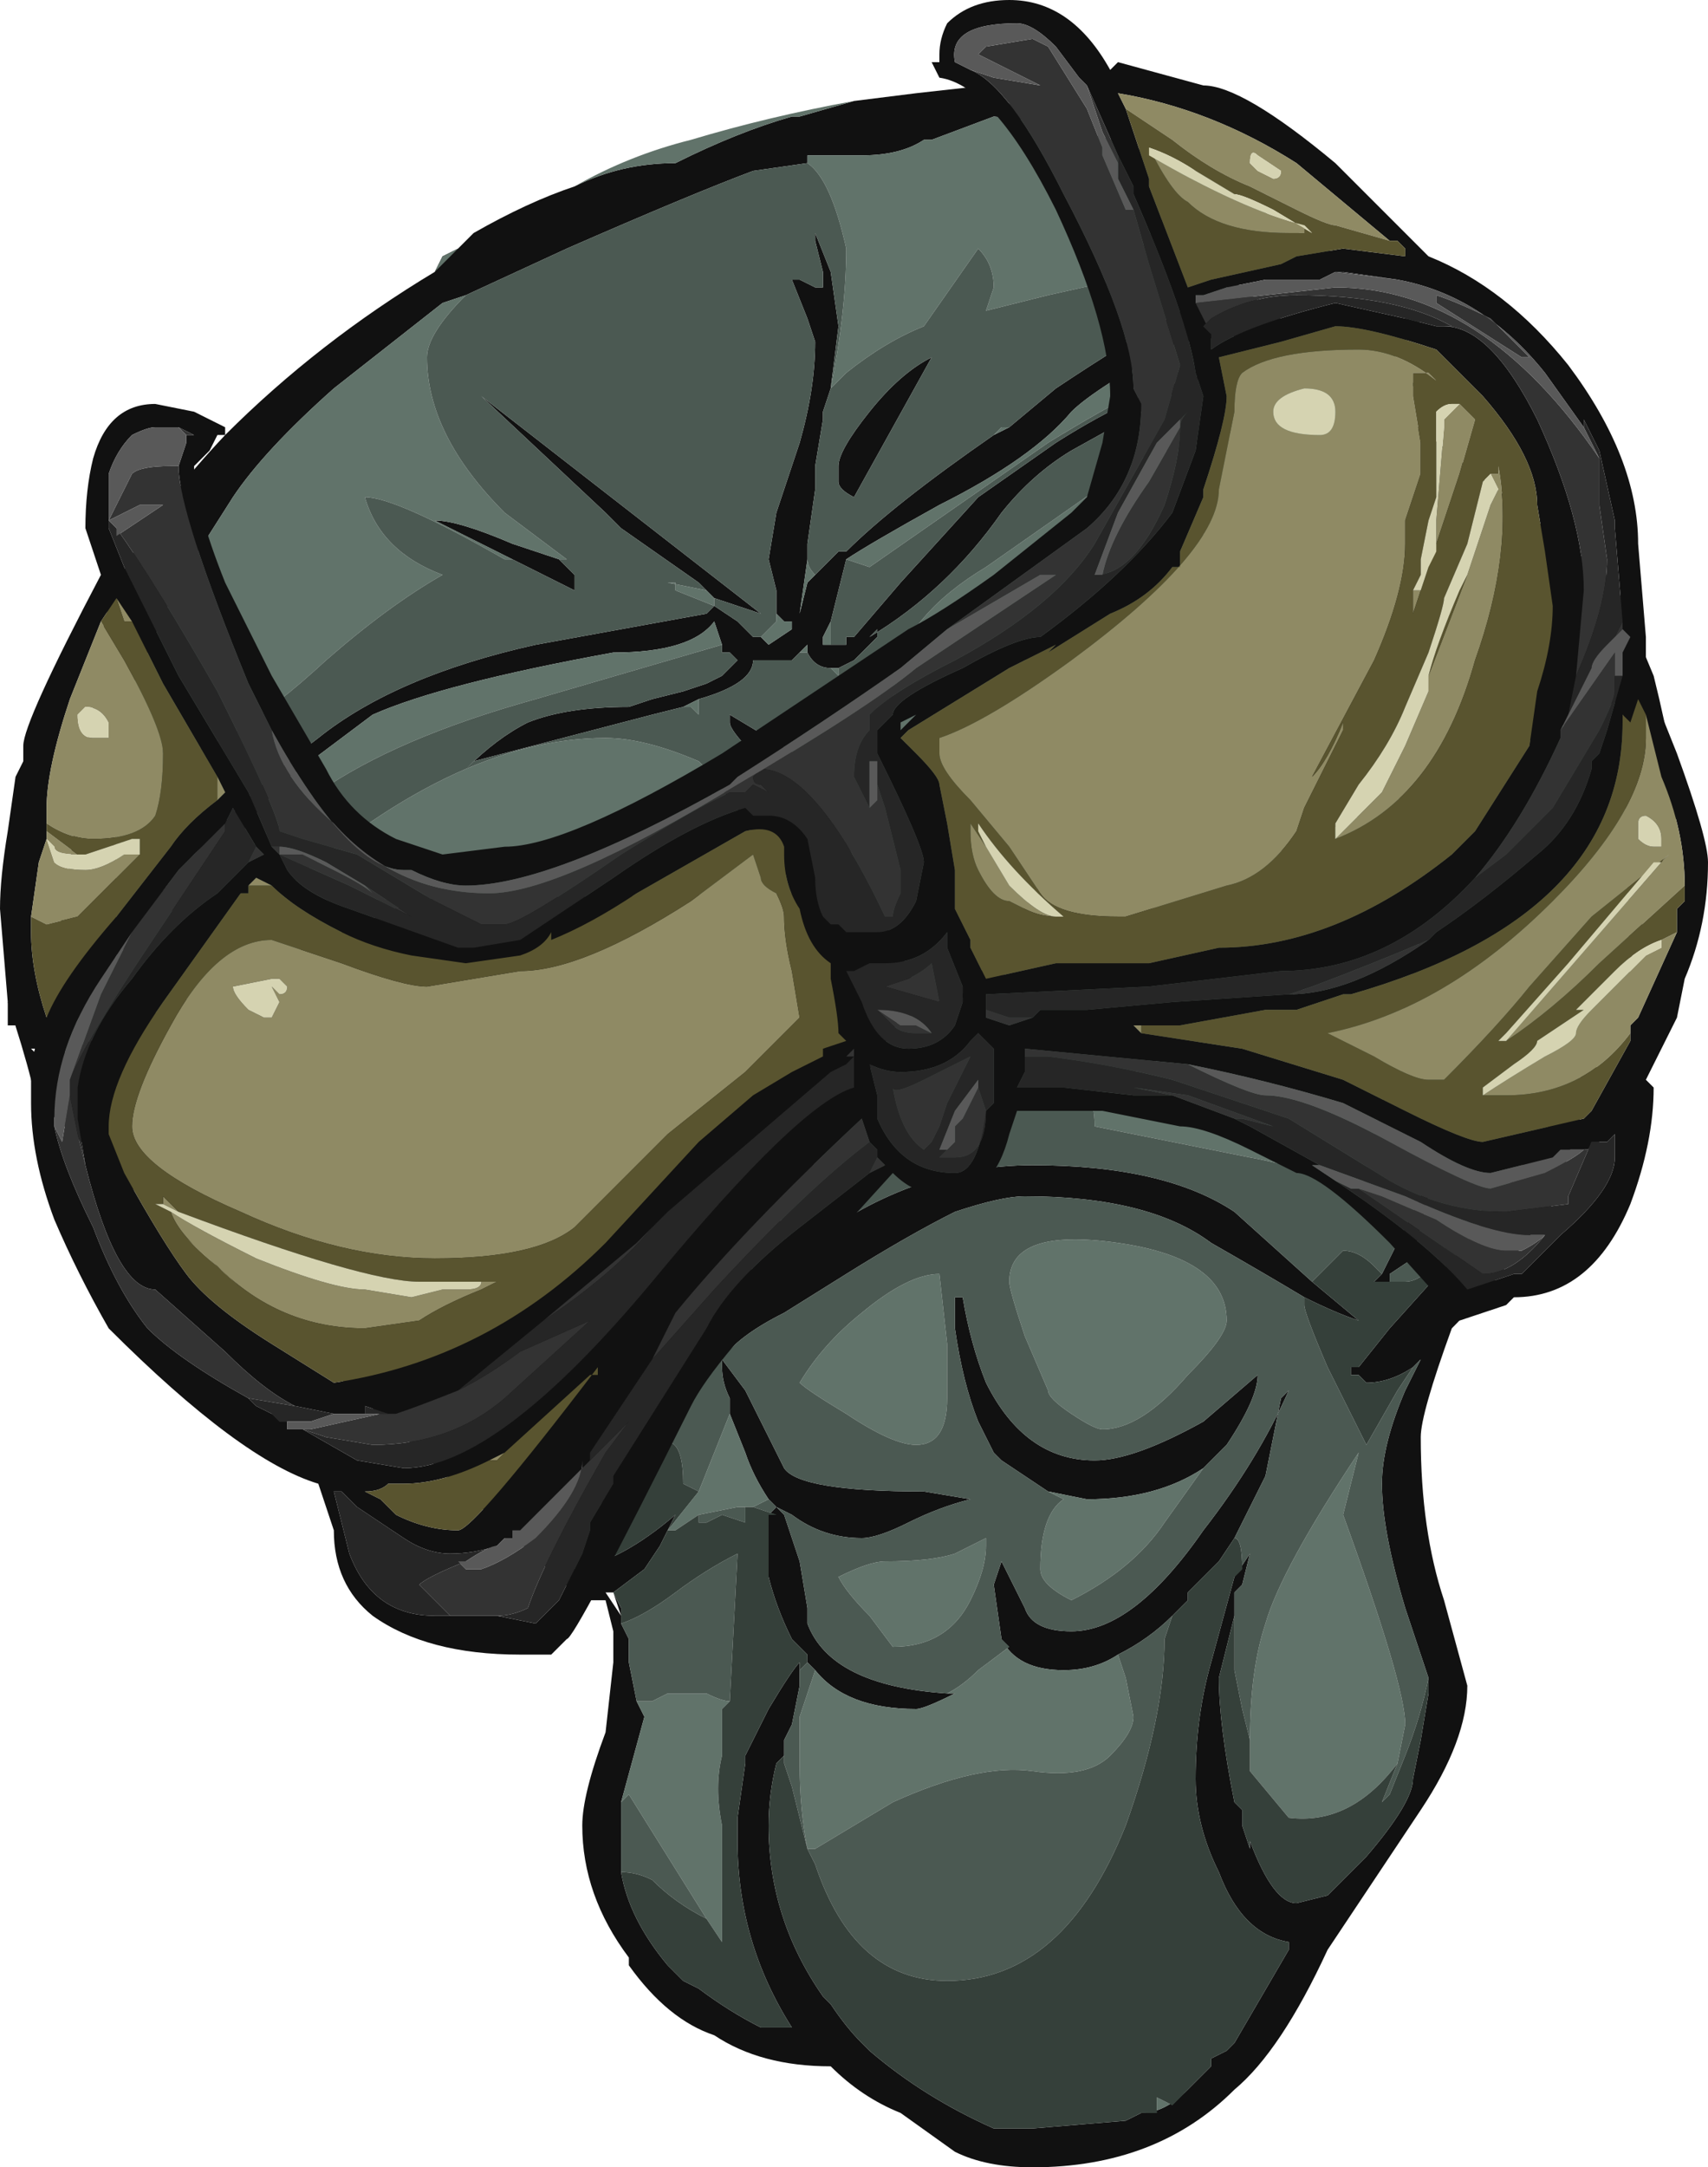 <?xml version="1.0" encoding="UTF-8" standalone="no"?>
<svg xmlns:ffdec="https://www.free-decompiler.com/flash" xmlns:xlink="http://www.w3.org/1999/xlink" ffdec:objectType="shape" height="13.95px" width="11.0px" xmlns="http://www.w3.org/2000/svg">
  <g transform="matrix(1.0, 0.0, 0.0, 1.0, 3.2, 14.05)">
    <path d="M2.3 -13.4 L2.7 -13.45 3.15 -13.5 7.2 -10.3 7.45 -9.7 Q7.6 -9.1 7.6 -8.8 L6.8 -6.3 Q6.45 -5.8 6.15 -5.5 5.95 -4.95 5.95 -4.8 5.95 -4.2 6.1 -3.75 L6.25 -3.2 Q6.25 -2.85 5.95 -2.4 L5.35 -1.5 Q5.05 -0.85 4.75 -0.6 4.25 -0.1 3.45 -0.1 3.15 -0.1 2.95 -0.2 L2.6 -0.45 Q2.35 -0.55 2.15 -0.75 1.7 -0.75 1.4 -0.95 1.1 -1.05 0.85 -1.4 L0.85 -1.45 Q0.55 -1.85 0.55 -2.3 0.55 -2.5 0.7 -2.9 L0.75 -3.35 0.75 -3.55 0.7 -3.75 0.55 -3.75 -2.95 -6.95 -3.0 -7.1 Q-3.0 -7.3 -2.9 -7.5 L-2.55 -9.85 Q-2.55 -10.4 -1.75 -11.25 -1.15 -11.85 -0.4 -12.3 L-0.35 -12.4 -0.25 -12.45 -0.15 -12.55 Q0.2 -12.75 0.5 -12.85 0.8 -13.0 1.15 -13.0 1.55 -13.2 1.9 -13.3 L1.95 -13.3 2.3 -13.4 M5.95 -12.0 L4.4 -11.85 Q3.85 -11.55 3.7 -11.4 3.45 -11.1 2.85 -10.8 2.4 -10.55 2.25 -10.45 L2.15 -10.05 2.1 -9.95 2.1 -9.9 2.25 -9.9 2.25 -9.95 2.3 -9.95 2.6 -10.3 3.1 -10.85 3.6 -11.2 Q4.15 -11.55 4.6 -11.65 L3.7 -11.15 Q3.45 -11.0 3.25 -10.75 2.9 -10.25 2.4 -9.95 L2.45 -10.0 2.45 -9.95 2.3 -9.8 2.2 -9.75 2.15 -9.75 Q2.05 -9.75 2.0 -9.85 L2.0 -9.9 1.95 -9.85 1.9 -9.8 1.65 -9.8 Q1.65 -9.65 1.3 -9.55 L1.2 -9.5 1.0 -9.45 -0.15 -9.15 -0.2 -9.1 Q0.0 -9.3 0.2 -9.4 0.45 -9.5 0.85 -9.5 L1.0 -9.55 1.2 -9.6 1.35 -9.65 1.45 -9.7 1.55 -9.8 1.5 -9.85 1.45 -9.85 1.45 -9.9 1.4 -10.05 Q1.25 -9.85 0.75 -9.85 -0.35 -9.65 -0.8 -9.45 L-1.4 -9.0 -1.95 -8.3 -2.45 -7.9 -2.5 -7.8 -2.85 -7.25 1.65 -9.2 Q1.5 -9.35 1.5 -9.4 L1.5 -9.45 2.0 -9.15 2.7 -7.7 2.95 -7.55 5.95 -12.0 M7.25 -9.55 L2.65 -7.5 2.6 -7.5 0.5 -3.95 Q0.8 -4.0 1.15 -4.3 L1.05 -4.1 0.95 -3.95 0.75 -3.8 0.8 -3.7 0.8 -3.6 0.85 -3.5 0.85 -3.35 0.9 -3.1 0.95 -3.0 0.8 -2.45 0.8 -2.0 Q0.85 -1.7 1.1 -1.4 L1.2 -1.3 1.3 -1.25 Q1.5 -1.1 1.7 -1.0 L1.9 -1.0 Q1.55 -1.55 1.55 -2.2 L1.55 -2.35 1.6 -2.7 1.6 -2.75 1.75 -3.05 Q1.9 -3.3 1.95 -3.35 L1.95 -3.3 1.95 -3.2 1.9 -2.95 1.85 -2.85 1.85 -2.75 1.8 -2.7 Q1.75 -2.5 1.75 -2.3 1.75 -1.7 2.1 -1.2 L2.15 -1.15 Q2.25 -1.0 2.35 -0.9 L2.4 -0.85 Q2.75 -0.55 3.2 -0.35 L3.45 -0.35 4.05 -0.4 4.15 -0.45 Q4.3 -0.45 4.45 -0.6 L4.6 -0.75 4.6 -0.8 4.7 -0.85 4.75 -0.9 5.1 -1.5 5.1 -1.55 Q4.8 -1.6 4.65 -2.0 4.5 -2.3 4.5 -2.6 4.5 -3.0 4.6 -3.35 L4.75 -3.9 4.85 -4.05 4.8 -3.85 4.75 -3.8 4.75 -3.65 4.65 -3.25 Q4.65 -2.95 4.75 -2.45 L4.8 -2.4 4.8 -2.3 4.85 -2.15 4.85 -2.2 Q5.0 -1.8 5.15 -1.8 L5.35 -1.85 5.6 -2.1 Q5.9 -2.45 5.9 -2.6 L5.95 -2.85 6.0 -3.15 6.0 -3.25 5.85 -3.7 Q5.7 -4.2 5.7 -4.5 5.7 -4.75 5.85 -5.1 L5.95 -5.3 5.9 -5.25 Q5.75 -5.15 5.6 -5.15 L5.55 -5.2 5.5 -5.2 5.5 -5.25 5.55 -5.25 5.75 -5.5 6.2 -6.0 6.5 -6.4 7.3 -7.6 7.25 -9.55 M1.5 -4.95 L1.5 -5.05 Q1.45 -5.15 1.45 -5.25 L1.45 -5.3 1.95 -6.0 Q2.65 -6.55 3.45 -6.55 4.3 -6.55 4.75 -6.25 L5.25 -5.8 5.55 -5.55 Q5.4 -5.6 5.2 -5.7 4.95 -5.85 4.6 -6.05 4.2 -6.35 3.4 -6.35 3.25 -6.35 2.95 -6.25 2.65 -6.1 2.25 -5.85 L1.85 -5.6 Q1.55 -5.45 1.45 -5.3 L1.6 -5.1 1.85 -4.6 Q1.95 -4.45 2.75 -4.45 L3.05 -4.4 Q2.85 -4.35 2.65 -4.25 2.45 -4.15 2.35 -4.15 2.1 -4.15 1.9 -4.3 L1.8 -4.35 1.75 -4.4 Q1.65 -4.55 1.6 -4.7 L1.5 -4.95 M5.7 -5.85 L6.05 -6.55 5.9 -5.95 5.75 -5.85 5.75 -5.8 5.65 -5.8 5.7 -5.85 M5.5 -12.35 L4.5 -12.95 Q3.8 -13.25 3.2 -13.3 L2.8 -13.15 2.75 -13.15 Q2.6 -13.05 2.35 -13.05 L2.0 -13.05 2.0 -13.0 1.65 -12.95 Q1.25 -12.8 0.45 -12.45 L-0.2 -12.15 -0.35 -12.1 -1.05 -11.55 Q-1.5 -11.15 -1.7 -10.85 L-2.05 -10.3 -2.45 -9.4 -2.45 -7.95 Q-1.75 -8.85 -1.15 -9.3 -0.65 -9.7 0.25 -9.9 L1.35 -10.1 1.4 -10.15 1.55 -10.05 Q1.6 -10.0 1.65 -9.95 L1.7 -9.95 1.75 -9.9 1.9 -10.0 1.9 -10.05 1.85 -10.05 1.8 -10.1 1.8 -10.25 1.75 -10.45 1.8 -10.75 1.95 -11.2 Q2.05 -11.55 2.05 -11.85 L2.0 -12.0 1.9 -12.25 1.95 -12.25 2.05 -12.2 2.1 -12.2 2.1 -12.3 2.05 -12.5 2.05 -12.55 2.15 -12.3 2.2 -11.95 2.15 -11.55 2.1 -11.4 2.1 -11.35 2.05 -11.05 2.05 -10.9 2.0 -10.55 2.0 -10.45 1.95 -10.1 2.0 -10.3 2.05 -10.35 2.2 -10.5 2.25 -10.5 Q2.55 -10.8 3.2 -11.25 L3.3 -11.3 3.6 -11.55 Q4.5 -12.15 4.95 -12.3 L5.45 -12.3 5.5 -12.35 M0.4 -10.45 L0.5 -10.35 0.5 -10.25 0.1 -10.45 -0.4 -10.7 Q-0.25 -10.7 0.1 -10.55 L0.4 -10.45 M1.3 -10.3 L0.8 -10.65 0.7 -10.75 -0.1 -11.5 1.7 -10.1 Q1.55 -10.15 1.4 -10.2 L1.3 -10.3 M2.2 -10.95 L2.2 -11.05 Q2.2 -11.15 2.4 -11.4 2.6 -11.65 2.8 -11.75 L2.3 -10.85 Q2.2 -10.9 2.2 -10.95 M1.75 -4.3 L1.8 -4.35 1.85 -4.3 1.9 -4.15 1.95 -4.0 2.0 -3.7 2.0 -3.6 Q2.15 -3.2 2.9 -3.15 L2.95 -3.15 Q2.75 -3.05 2.7 -3.05 2.25 -3.05 2.05 -3.3 L2.0 -3.35 2.0 -3.4 1.9 -3.5 Q1.8 -3.7 1.75 -3.9 1.75 -4.05 1.75 -4.2 L1.75 -4.3 M3.25 -3.5 L3.2 -3.85 3.25 -4.0 3.4 -3.7 Q3.45 -3.55 3.7 -3.55 4.1 -3.55 4.55 -4.2 4.9 -4.65 5.1 -5.1 L5.05 -5.05 4.95 -4.55 4.8 -4.25 4.75 -4.15 4.65 -4.0 4.45 -3.8 4.45 -3.75 4.35 -3.65 Q4.2 -3.5 4.0 -3.4 3.85 -3.3 3.65 -3.3 3.35 -3.3 3.25 -3.5 M3.55 -4.45 L3.25 -4.65 3.2 -4.7 3.1 -4.9 Q3.0 -5.15 2.95 -5.5 L2.95 -5.7 3.0 -5.7 Q3.05 -5.4 3.15 -5.15 3.4 -4.65 3.85 -4.65 4.1 -4.65 4.55 -4.9 L4.9 -5.2 Q4.9 -5.05 4.7 -4.75 L4.55 -4.6 Q4.25 -4.4 3.8 -4.4 L3.55 -4.45 M0.75 -3.8 L0.7 -3.8 0.8 -3.65 0.75 -3.8 M1.95 -0.9 L1.95 -0.9 M-3.05 -7.65 L-3.1 -7.45 -3.15 -7.45 -3.15 -7.6 -3.05 -7.65" fill="#111111" fill-rule="evenodd" stroke="none"/>
    <path d="M-0.4 -12.3 L-0.25 -12.45 -0.35 -12.4 -0.4 -12.3 M0.5 -12.85 Q0.85 -13.05 1.25 -13.15 1.75 -13.3 2.3 -13.4 L1.95 -13.3 1.9 -13.3 Q1.55 -13.2 1.15 -13.0 0.8 -13.0 0.5 -12.85 M2.25 -10.45 Q2.4 -10.55 2.85 -10.8 3.45 -11.1 3.7 -11.4 3.85 -11.55 4.4 -11.85 L5.95 -12.0 5.6 -12.0 Q4.85 -12.0 3.55 -11.2 L2.4 -10.4 2.25 -10.45 M2.95 -7.55 L2.7 -7.7 2.95 -7.55 M-2.5 -7.8 L-2.45 -7.9 -2.5 -7.8 M-1.95 -8.3 L-1.4 -9.0 -0.8 -9.45 Q-0.35 -9.65 0.75 -9.85 1.25 -9.85 1.4 -10.05 L1.45 -9.9 0.25 -9.55 Q-0.65 -9.3 -1.15 -8.95 L-1.95 -8.3 M1.2 -9.5 L1.3 -9.55 1.3 -9.45 1.25 -9.5 1.2 -9.5 M1.95 -9.85 L2.0 -9.9 2.0 -9.85 1.95 -9.85 M2.15 -9.75 L2.2 -9.75 2.2 -9.7 2.15 -9.75 M2.25 -9.9 L2.1 -9.9 2.1 -9.95 2.15 -10.05 2.15 -9.9 2.25 -9.9 M5.95 -11.6 L2.55 -9.2 2.55 -9.7 Q2.65 -10.1 3.15 -10.4 L4.15 -11.1 5.95 -11.6 M2.65 -7.5 L2.6 -7.5 2.65 -7.5 M0.6 -4.3 L0.85 -4.55 0.6 -4.3 M1.3 -4.45 L1.5 -4.95 1.6 -4.7 Q1.65 -4.55 1.75 -4.4 L1.65 -4.35 1.6 -4.35 1.55 -4.35 1.3 -4.3 1.15 -4.2 1.1 -4.2 1.3 -4.45 M7.3 -7.6 L7.25 -9.55 7.3 -7.6 M5.95 -8.05 L5.55 -6.3 Q5.4 -6.5 4.85 -6.6 L3.85 -6.8 Q3.85 -6.95 3.8 -7.0 L5.95 -8.05 M4.5 -12.95 L4.0 -12.25 3.55 -12.15 3.15 -12.05 3.2 -12.2 Q3.2 -12.35 3.1 -12.45 L2.75 -11.95 Q2.5 -11.85 2.25 -11.65 L2.15 -11.55 Q2.25 -12.05 2.25 -12.45 2.15 -12.9 2.0 -13.0 L2.0 -13.05 2.35 -13.05 Q2.6 -13.05 2.75 -13.15 L2.8 -13.15 3.2 -13.3 Q3.8 -13.25 4.5 -12.95 M-0.2 -12.15 Q-0.45 -11.9 -0.45 -11.75 -0.45 -11.25 0.05 -10.75 L0.45 -10.45 0.4 -10.45 0.1 -10.55 Q-0.25 -10.7 -0.4 -10.7 L0.1 -10.45 0.05 -10.45 Q-0.65 -10.85 -0.85 -10.85 -0.75 -10.5 -0.35 -10.35 -0.7 -10.15 -1.1 -9.8 -1.75 -9.2 -2.1 -9.2 L-2.45 -9.4 -2.05 -10.3 -1.7 -10.85 Q-1.5 -11.15 -1.05 -11.55 L-0.35 -12.1 -0.2 -12.15 M1.7 -9.95 L1.8 -10.05 1.8 -10.1 1.85 -10.05 1.9 -10.05 1.9 -10.0 1.75 -9.9 1.7 -9.95 M2.05 -11.05 L2.05 -10.9 2.05 -11.05 M2.0 -10.45 Q2.0 -10.4 2.05 -10.35 L2.0 -10.3 1.95 -10.1 2.0 -10.45 M3.2 -11.25 L3.25 -11.3 3.3 -11.3 3.2 -11.25 M5.45 -12.3 L5.5 -12.35 5.45 -12.3 M1.4 -10.2 L1.4 -10.15 1.15 -10.25 1.15 -10.3 1.1 -10.3 1.35 -10.25 1.3 -10.3 1.4 -10.2 M1.3 -9.15 L1.35 -9.1 1.95 -8.3 -1.45 -8.25 Q-0.3 -9.3 0.7 -9.3 0.95 -9.3 1.3 -9.15 M2.9 -3.15 Q3.0 -3.2 3.1 -3.3 L3.3 -3.45 3.25 -3.5 Q3.35 -3.3 3.65 -3.3 3.85 -3.3 4.0 -3.4 L4.05 -3.25 4.1 -3.0 Q4.1 -2.9 3.95 -2.75 3.8 -2.6 3.45 -2.65 3.1 -2.7 2.55 -2.45 L2.05 -2.15 2.0 -2.15 Q1.95 -2.4 1.95 -2.7 L1.95 -3.0 2.05 -3.3 Q2.25 -3.05 2.7 -3.05 2.75 -3.05 2.95 -3.15 L2.9 -3.15 M4.8 -4.25 L4.75 -4.15 4.8 -4.25 M4.85 -2.85 Q4.85 -3.3 4.95 -3.6 5.05 -3.95 5.55 -4.7 L5.45 -4.3 Q5.85 -3.2 5.85 -2.95 L5.8 -2.7 Q5.5 -2.3 5.1 -2.35 L4.85 -2.65 4.85 -2.85 M4.55 -4.6 L4.3 -4.25 Q4.1 -3.95 3.7 -3.75 3.5 -3.85 3.5 -3.95 3.5 -4.3 3.65 -4.4 L3.55 -4.45 3.8 -4.4 Q4.25 -4.4 4.55 -4.6 M3.15 -4.1 Q3.15 -3.95 3.05 -3.75 2.9 -3.45 2.55 -3.45 L2.4 -3.65 Q2.25 -3.8 2.2 -3.9 2.4 -4.0 2.5 -4.0 2.8 -4.0 2.95 -4.05 L3.15 -4.15 3.15 -4.1 M3.4 -5.45 Q3.3 -5.75 3.3 -5.8 3.3 -6.15 4.0 -6.05 4.7 -5.95 4.7 -5.55 4.7 -5.45 4.45 -5.2 4.15 -4.85 3.9 -4.85 3.85 -4.85 3.7 -4.95 3.55 -5.05 3.55 -5.1 L3.4 -5.45 M2.35 -5.6 Q2.65 -5.85 2.85 -5.85 L2.9 -5.4 2.9 -5.05 Q2.9 -4.75 2.7 -4.75 2.55 -4.75 2.25 -4.95 2.0 -5.1 1.95 -5.15 2.1 -5.4 2.35 -5.6 M1.5 -3.1 L1.45 -3.05 Q1.45 -2.9 1.45 -2.75 1.4 -2.55 1.45 -2.3 L1.45 -1.55 1.35 -1.7 0.85 -2.5 0.8 -2.45 0.95 -3.0 0.9 -3.1 1.0 -3.1 1.1 -3.15 1.35 -3.15 Q1.45 -3.1 1.5 -3.1 M4.45 -0.6 Q4.3 -0.45 4.15 -0.45 L4.25 -0.45 4.25 -0.55 4.35 -0.5 4.45 -0.6" fill="#61736a" fill-rule="evenodd" stroke="none"/>
    <path d="M2.25 -10.45 L2.4 -10.4 3.55 -11.2 Q4.85 -12.0 5.6 -12.0 L5.95 -12.0 2.95 -7.55 2.7 -7.7 2.0 -9.15 1.5 -9.45 1.5 -9.4 Q1.5 -9.35 1.65 -9.2 L-2.85 -7.25 -2.5 -7.8 -2.45 -7.9 -1.95 -8.3 -1.15 -8.95 Q-0.65 -9.3 0.25 -9.55 L1.45 -9.9 1.45 -9.85 1.5 -9.85 1.55 -9.8 1.45 -9.7 1.35 -9.65 1.2 -9.6 1.0 -9.55 0.85 -9.5 Q0.45 -9.5 0.2 -9.4 0.0 -9.3 -0.2 -9.1 L-0.15 -9.15 1.0 -9.45 1.2 -9.5 1.25 -9.5 1.3 -9.45 1.3 -9.55 Q1.65 -9.65 1.65 -9.8 L1.9 -9.8 1.95 -9.85 2.0 -9.85 Q2.05 -9.75 2.15 -9.75 L2.2 -9.7 2.2 -9.75 2.3 -9.8 2.45 -9.95 2.45 -10.0 2.4 -9.95 Q2.9 -10.25 3.25 -10.75 3.45 -11.0 3.7 -11.15 L4.6 -11.65 Q4.15 -11.55 3.6 -11.2 L3.1 -10.85 2.6 -10.3 2.3 -9.95 2.25 -9.95 2.25 -9.9 2.15 -9.9 2.15 -10.05 2.25 -10.45 M5.95 -11.6 L4.15 -11.1 3.15 -10.4 Q2.65 -10.1 2.55 -9.7 L2.55 -9.2 5.95 -11.6 M2.65 -7.5 L7.25 -9.55 7.3 -7.6 6.5 -6.4 6.15 -6.1 Q6.0 -5.8 5.85 -5.8 L5.75 -5.8 5.75 -5.85 5.9 -5.95 6.05 -6.55 5.7 -5.85 5.65 -5.9 Q5.55 -6.0 5.45 -6.0 L5.25 -5.8 4.75 -6.25 Q4.3 -6.55 3.45 -6.55 2.65 -6.55 1.95 -6.0 L1.45 -5.3 1.45 -5.25 Q1.45 -5.15 1.5 -5.05 L1.5 -4.95 1.3 -4.45 1.2 -4.5 Q1.2 -4.95 0.9 -4.65 L0.85 -4.55 0.6 -4.3 0.5 -3.95 2.6 -7.5 2.65 -7.5 M5.95 -8.05 L3.8 -7.0 Q3.85 -6.95 3.85 -6.8 L4.85 -6.6 Q5.4 -6.5 5.55 -6.3 L5.95 -8.05 M4.5 -12.95 L5.5 -12.35 5.45 -12.3 4.95 -12.3 Q4.5 -12.15 3.6 -11.55 L3.3 -11.3 3.25 -11.3 3.2 -11.25 Q2.55 -10.8 2.25 -10.5 L2.2 -10.5 2.05 -10.35 Q2.0 -10.4 2.0 -10.45 L2.0 -10.55 2.05 -10.9 2.05 -11.05 2.1 -11.35 2.1 -11.4 2.15 -11.55 2.2 -11.95 2.15 -12.3 2.05 -12.55 2.05 -12.5 2.1 -12.3 2.1 -12.2 2.05 -12.2 1.95 -12.25 1.9 -12.25 2.0 -12.0 2.05 -11.85 Q2.05 -11.55 1.95 -11.2 L1.8 -10.75 1.75 -10.45 1.8 -10.25 1.8 -10.1 1.8 -10.05 1.7 -9.95 1.65 -9.95 Q1.6 -10.0 1.55 -10.05 L1.4 -10.15 1.35 -10.1 0.25 -9.9 Q-0.65 -9.7 -1.15 -9.3 -1.75 -8.85 -2.45 -7.95 L-2.45 -9.4 -2.1 -9.2 Q-1.75 -9.2 -1.1 -9.8 -0.7 -10.15 -0.35 -10.35 -0.75 -10.5 -0.85 -10.85 -0.65 -10.85 0.05 -10.45 L0.1 -10.45 0.5 -10.25 0.5 -10.35 0.4 -10.45 0.45 -10.45 0.05 -10.75 Q-0.45 -11.25 -0.45 -11.75 -0.45 -11.9 -0.2 -12.15 L0.45 -12.45 Q1.25 -12.8 1.65 -12.95 L2.0 -13.0 Q2.15 -12.9 2.25 -12.45 2.25 -12.05 2.15 -11.55 L2.25 -11.65 Q2.5 -11.85 2.75 -11.95 L3.1 -12.45 Q3.2 -12.35 3.2 -12.2 L3.15 -12.05 3.55 -12.15 4.0 -12.25 4.5 -12.95 M1.4 -10.2 Q1.55 -10.15 1.7 -10.1 L-0.1 -11.5 0.7 -10.75 0.8 -10.65 1.3 -10.3 1.35 -10.25 1.1 -10.3 1.15 -10.3 1.15 -10.25 1.4 -10.15 1.4 -10.2 M2.2 -10.95 Q2.2 -10.9 2.3 -10.85 L2.8 -11.75 Q2.6 -11.65 2.4 -11.4 2.2 -11.15 2.2 -11.05 L2.2 -10.95 M1.3 -9.15 Q0.95 -9.3 0.7 -9.3 -0.3 -9.3 -1.45 -8.25 L1.95 -8.3 1.35 -9.1 1.3 -9.15 M5.2 -5.7 L5.2 -5.65 Q5.2 -5.6 5.35 -5.25 5.55 -4.85 5.6 -4.75 L5.8 -5.1 5.9 -5.25 5.95 -5.3 5.85 -5.1 Q5.7 -4.75 5.7 -4.5 5.7 -4.2 5.85 -3.7 L6.0 -3.25 Q5.95 -3.0 5.85 -2.75 L5.75 -2.5 5.7 -2.45 5.8 -2.7 5.85 -2.95 Q5.85 -3.2 5.45 -4.3 L5.55 -4.7 Q5.05 -3.95 4.95 -3.6 4.85 -3.3 4.85 -2.85 L4.8 -3.05 4.75 -3.3 Q4.75 -3.6 4.75 -3.8 L4.8 -3.85 4.85 -4.05 4.75 -3.9 4.8 -3.95 Q4.8 -4.15 4.75 -4.15 L4.8 -4.25 4.95 -4.55 5.05 -5.05 5.1 -5.1 Q4.9 -4.65 4.55 -4.2 4.1 -3.55 3.7 -3.55 3.45 -3.55 3.4 -3.7 L3.25 -4.0 3.2 -3.85 3.25 -3.5 3.3 -3.45 3.1 -3.3 Q3.0 -3.2 2.9 -3.15 2.15 -3.2 2.0 -3.6 L2.0 -3.7 1.95 -4.0 1.9 -4.15 1.85 -4.3 1.8 -4.35 1.75 -4.3 1.8 -4.3 1.65 -4.35 1.75 -4.4 1.8 -4.35 1.9 -4.3 Q2.1 -4.15 2.35 -4.15 2.45 -4.15 2.65 -4.25 2.85 -4.35 3.05 -4.4 L2.75 -4.45 Q1.95 -4.45 1.85 -4.6 L1.6 -5.1 1.45 -5.3 Q1.55 -5.45 1.85 -5.6 L2.25 -5.85 Q2.65 -6.1 2.95 -6.25 3.25 -6.35 3.4 -6.35 4.2 -6.35 4.6 -6.05 4.95 -5.85 5.2 -5.7 M4.55 -4.6 L4.7 -4.75 Q4.9 -5.05 4.9 -5.2 L4.55 -4.9 Q4.1 -4.65 3.85 -4.65 3.4 -4.65 3.15 -5.15 3.05 -5.4 3.0 -5.7 L2.95 -5.7 2.95 -5.5 Q3.0 -5.15 3.1 -4.9 L3.2 -4.7 3.25 -4.65 3.55 -4.45 3.65 -4.4 Q3.5 -4.3 3.5 -3.95 3.5 -3.85 3.7 -3.75 4.1 -3.95 4.3 -4.25 L4.55 -4.6 M3.4 -5.45 L3.55 -5.1 Q3.55 -5.05 3.7 -4.95 3.85 -4.85 3.9 -4.85 4.15 -4.85 4.45 -5.2 4.7 -5.45 4.7 -5.55 4.7 -5.95 4.0 -6.05 3.3 -6.15 3.3 -5.8 3.3 -5.75 3.4 -5.45 M3.15 -4.1 L3.15 -4.15 2.95 -4.05 Q2.8 -4.0 2.5 -4.0 2.4 -4.0 2.2 -3.9 2.25 -3.8 2.4 -3.65 L2.55 -3.45 Q2.9 -3.45 3.05 -3.75 3.15 -3.95 3.15 -4.1 M2.35 -5.6 Q2.1 -5.4 1.95 -5.15 2.0 -5.1 2.25 -4.95 2.55 -4.75 2.7 -4.75 2.9 -4.75 2.9 -5.05 L2.9 -5.4 2.85 -5.85 Q2.65 -5.85 2.35 -5.6 M0.8 -3.6 Q0.95 -3.65 1.15 -3.8 1.35 -3.95 1.55 -4.05 L1.5 -3.1 Q1.45 -3.1 1.35 -3.15 L1.1 -3.15 1.0 -3.1 0.9 -3.1 0.85 -3.35 0.85 -3.5 0.8 -3.6 M1.35 -1.7 Q1.15 -1.8 1.0 -1.95 0.9 -2.0 0.8 -2.0 L0.8 -2.45 0.85 -2.5 1.35 -1.7 M1.95 -3.3 L2.0 -3.35 2.05 -3.3 1.95 -3.0 1.95 -2.7 Q1.95 -2.4 2.0 -2.15 L2.05 -2.15 2.55 -2.45 Q3.1 -2.7 3.45 -2.65 3.8 -2.6 3.95 -2.75 4.1 -2.9 4.1 -3.0 L4.05 -3.25 4.0 -3.4 Q4.2 -3.5 4.35 -3.65 L4.3 -3.5 Q4.3 -3.0 4.05 -2.3 3.65 -1.3 2.9 -1.3 2.3 -1.3 2.05 -2.05 L2.0 -2.15 1.9 -2.55 1.85 -2.7 1.85 -2.75 1.85 -2.85 1.9 -2.95 1.95 -3.2 1.95 -3.3 M1.6 -4.35 L1.6 -4.25 1.45 -4.3 1.35 -4.25 1.3 -4.25 1.3 -4.3 1.55 -4.35 1.6 -4.35 M5.1 -1.55 L5.1 -1.5 5.1 -1.55" fill="#4b5952" fill-rule="evenodd" stroke="none"/>
    <path d="M0.5 -3.95 L0.6 -4.3 0.85 -4.55 0.9 -4.65 Q1.2 -4.95 1.2 -4.5 L1.3 -4.45 1.1 -4.2 1.15 -4.2 1.3 -4.3 1.3 -4.25 1.35 -4.25 1.45 -4.3 1.6 -4.25 1.6 -4.35 1.65 -4.35 1.8 -4.3 1.75 -4.3 1.75 -4.2 Q1.75 -4.05 1.75 -3.9 1.8 -3.7 1.9 -3.5 L2.0 -3.4 2.0 -3.35 1.95 -3.3 1.95 -3.35 Q1.9 -3.3 1.75 -3.05 L1.6 -2.75 1.6 -2.7 1.55 -2.35 1.55 -2.2 Q1.55 -1.55 1.9 -1.0 L1.7 -1.0 Q1.5 -1.1 1.3 -1.25 L1.2 -1.3 1.1 -1.4 Q0.85 -1.7 0.8 -2.0 0.9 -2.0 1.0 -1.95 1.15 -1.8 1.35 -1.7 L1.45 -1.55 1.45 -2.3 Q1.4 -2.55 1.45 -2.75 1.45 -2.9 1.45 -3.05 L1.5 -3.1 1.55 -4.05 Q1.35 -3.95 1.15 -3.8 0.95 -3.65 0.8 -3.6 L0.8 -3.7 0.75 -3.8 0.95 -3.95 1.05 -4.1 1.15 -4.3 Q0.8 -4.0 0.5 -3.95 M5.25 -5.8 L5.45 -6.0 Q5.55 -6.0 5.65 -5.9 L5.7 -5.85 5.65 -5.8 5.75 -5.8 5.85 -5.8 Q6.0 -5.8 6.15 -6.1 L6.5 -6.4 6.2 -6.0 5.75 -5.5 5.55 -5.25 5.5 -5.25 5.5 -5.2 5.55 -5.2 5.6 -5.15 Q5.75 -5.15 5.9 -5.25 L5.8 -5.1 5.6 -4.75 Q5.55 -4.85 5.35 -5.25 5.2 -5.6 5.2 -5.65 L5.2 -5.7 Q5.4 -5.6 5.55 -5.55 L5.25 -5.8 M1.9 -4.15 L1.95 -4.0 2.0 -3.7 1.95 -4.0 1.9 -4.15 M4.75 -4.15 Q4.8 -4.15 4.8 -3.95 L4.75 -3.9 4.6 -3.35 Q4.5 -3.0 4.5 -2.6 4.5 -2.3 4.65 -2.0 4.8 -1.6 5.1 -1.55 L5.1 -1.5 4.75 -0.9 4.7 -0.85 4.6 -0.8 4.6 -0.75 4.45 -0.6 4.35 -0.5 4.25 -0.55 4.25 -0.45 4.15 -0.45 4.05 -0.4 3.45 -0.35 3.2 -0.35 Q2.75 -0.55 2.4 -0.85 L2.35 -0.9 Q2.25 -1.0 2.15 -1.15 L2.1 -1.2 Q1.75 -1.7 1.75 -2.3 1.75 -2.5 1.8 -2.7 L1.85 -2.75 1.85 -2.7 1.9 -2.55 2.0 -2.15 2.05 -2.05 Q2.3 -1.3 2.9 -1.3 3.65 -1.3 4.05 -2.3 4.3 -3.0 4.3 -3.5 L4.35 -3.65 4.45 -3.75 4.45 -3.8 4.65 -4.0 4.75 -4.15 M4.75 -3.8 Q4.75 -3.6 4.75 -3.3 L4.8 -3.05 4.85 -2.85 4.85 -2.65 5.1 -2.35 Q5.5 -2.3 5.8 -2.7 L5.7 -2.45 5.75 -2.5 5.85 -2.75 Q5.95 -3.0 6.0 -3.25 L6.0 -3.15 5.95 -2.85 5.9 -2.6 Q5.9 -2.45 5.6 -2.1 L5.35 -1.85 5.15 -1.8 Q5.0 -1.8 4.85 -2.2 L4.85 -2.15 4.8 -2.3 4.8 -2.4 4.75 -2.45 Q4.65 -2.95 4.65 -3.25 L4.75 -3.65 4.75 -3.8" fill="#35403a" fill-rule="evenodd" stroke="none"/>
    <path d="M4.05 -13.35 L4.2 -12.9 4.2 -12.85 4.45 -12.2 4.6 -12.25 5.05 -12.35 5.15 -12.4 5.45 -12.45 5.85 -12.4 5.85 -12.45 5.8 -12.5 5.75 -12.5 5.15 -13.0 Q4.6 -13.35 4.0 -13.45 L4.05 -13.35 M4.6 -11.9 L4.6 -11.8 Q4.8 -11.95 5.4 -12.1 L5.85 -12.0 6.05 -11.95 6.1 -11.95 Q6.4 -11.95 6.7 -11.35 7.0 -10.7 7.0 -10.25 L6.95 -9.7 6.9 -9.45 6.85 -9.35 6.85 -9.3 Q6.6 -8.75 6.3 -8.4 5.75 -7.8 5.05 -7.8 L4.2 -7.7 3.15 -7.65 3.15 -7.55 3.15 -7.5 3.3 -7.45 3.45 -7.5 3.5 -7.55 3.8 -7.55 4.35 -7.6 5.1 -7.65 Q5.5 -7.65 6.0 -8.0 L6.05 -8.05 Q6.35 -8.25 6.7 -8.55 6.95 -8.75 7.05 -9.1 L7.05 -9.15 7.1 -9.2 7.15 -9.35 7.25 -9.7 7.25 -9.8 7.25 -9.85 7.3 -9.95 7.25 -10.0 7.25 -10.05 7.2 -10.65 7.2 -10.7 7.1 -11.15 7.0 -11.35 7.0 -11.3 6.75 -11.65 Q6.35 -12.15 5.8 -12.25 L5.45 -12.3 5.4 -12.3 5.3 -12.25 4.95 -12.25 4.7 -12.2 4.55 -12.15 4.5 -12.15 4.5 -12.1 4.6 -11.9 M6.3 -8.7 L6.65 -9.25 6.7 -9.6 Q6.8 -9.9 6.8 -10.15 L6.75 -10.5 6.7 -10.8 Q6.7 -11.1 6.35 -11.5 L6.05 -11.8 Q5.6 -11.95 5.4 -11.95 L5.05 -11.85 4.65 -11.75 4.7 -11.5 Q4.7 -11.35 4.55 -10.9 L4.55 -10.85 4.4 -10.5 4.4 -10.4 4.35 -10.4 Q4.2 -10.2 3.95 -10.1 L3.55 -9.85 3.6 -9.9 3.3 -9.75 2.65 -9.35 2.6 -9.3 2.7 -9.2 Q2.85 -9.05 2.85 -9.0 L2.9 -8.75 2.95 -8.45 2.95 -8.2 3.05 -8.0 3.05 -7.95 3.15 -7.75 3.6 -7.85 4.2 -7.85 4.65 -7.95 Q5.4 -7.95 6.15 -8.55 L6.2 -8.6 6.3 -8.7 M6.9 -11.7 Q7.35 -11.1 7.35 -10.55 L7.4 -9.95 7.4 -9.7 7.6 -9.2 Q7.8 -8.65 7.8 -8.5 7.8 -8.1 7.65 -7.75 L7.6 -7.5 7.4 -7.1 7.45 -7.05 Q7.45 -6.7 7.3 -6.3 7.05 -5.7 6.55 -5.7 L6.5 -5.65 6.2 -5.55 5.75 -6.05 Q5.3 -6.5 5.15 -6.5 L4.85 -6.65 Q4.55 -6.8 4.4 -6.8 L3.9 -6.9 3.35 -6.9 3.3 -6.75 Q3.2 -6.35 2.9 -6.35 2.7 -6.35 2.55 -6.5 L2.05 -5.95 Q1.4 -5.3 1.25 -5.0 0.5 -3.5 0.45 -3.5 L0.35 -3.4 0.15 -3.4 Q-0.45 -3.4 -0.8 -3.65 -1.05 -3.85 -1.05 -4.2 L-1.15 -4.5 Q-1.65 -4.65 -2.5 -5.5 -2.7 -5.85 -2.85 -6.2 -3.0 -6.6 -3.0 -6.95 L-3.0 -7.1 Q-3.05 -7.3 -3.15 -7.6 L-3.2 -8.2 Q-3.2 -8.4 -3.15 -8.7 L-3.1 -9.05 -3.05 -9.15 -3.05 -9.25 Q-3.05 -9.4 -2.55 -10.35 L-2.65 -10.65 Q-2.65 -10.9 -2.6 -11.1 -2.5 -11.45 -2.2 -11.45 L-1.95 -11.4 -1.75 -11.3 -1.75 -11.25 -1.8 -11.25 -1.85 -11.15 -1.95 -11.05 Q-1.95 -10.8 -1.75 -10.3 L-1.45 -9.7 -1.1 -9.1 Q-0.95 -8.8 -0.65 -8.65 L-0.35 -8.55 0.05 -8.6 Q0.45 -8.6 1.45 -9.2 L2.65 -10.0 Q2.85 -10.1 3.2 -10.35 L3.7 -10.75 3.8 -10.85 3.9 -11.2 3.95 -11.5 Q3.95 -11.95 3.6 -12.7 3.2 -13.5 2.85 -13.55 L2.8 -13.65 2.85 -13.65 2.85 -13.7 Q2.85 -13.8 2.9 -13.9 3.05 -14.05 3.3 -14.05 3.7 -14.05 3.95 -13.6 L4.0 -13.65 4.55 -13.5 Q4.8 -13.5 5.4 -13.0 L6.0 -12.4 Q6.5 -12.2 6.9 -11.7 M7.4 -9.45 L7.35 -9.55 7.3 -9.4 7.25 -9.45 7.25 -9.4 Q7.25 -8.15 5.5 -7.65 L5.45 -7.65 5.15 -7.55 4.95 -7.55 4.4 -7.45 4.15 -7.45 4.1 -7.45 4.15 -7.4 4.8 -7.3 5.45 -7.1 5.85 -6.9 Q6.25 -6.7 6.35 -6.7 L7.0 -6.85 7.05 -6.9 7.3 -7.35 7.3 -7.45 7.35 -7.5 7.6 -8.05 7.6 -8.2 7.65 -8.25 7.65 -8.35 Q7.65 -8.7 7.5 -9.05 L7.4 -9.45 M3.8 -13.5 L3.75 -13.55 3.6 -13.75 Q3.45 -13.9 3.35 -13.9 2.9 -13.9 2.95 -13.65 L3.05 -13.6 Q3.3 -13.5 3.65 -12.8 4.1 -11.95 4.1 -11.55 L4.15 -11.45 Q4.15 -10.95 3.8 -10.65 L2.9 -10.0 2.6 -9.75 Q2.1 -9.4 1.55 -9.05 L1.5 -9.0 Q0.35 -8.35 -0.2 -8.35 -0.35 -8.35 -0.55 -8.45 L-0.6 -8.45 Q-0.95 -8.45 -1.45 -9.35 L-1.6 -9.65 Q-2.05 -10.75 -2.05 -11.05 L-2.0 -11.2 -2.0 -11.25 -1.95 -11.25 -2.05 -11.3 -2.2 -11.3 Q-2.25 -11.3 -2.35 -11.25 -2.45 -11.15 -2.5 -11.0 L-2.5 -10.7 -2.5 -10.65 -2.4 -10.4 -2.05 -9.7 -1.6 -8.95 -1.45 -8.6 -1.4 -8.55 -1.35 -8.45 Q-1.25 -8.3 -0.95 -8.2 L-0.25 -7.95 -0.15 -7.95 0.15 -8.0 0.75 -8.4 Q1.25 -8.75 1.6 -8.85 L1.65 -8.8 1.75 -8.8 Q1.9 -8.8 2.0 -8.65 L2.05 -8.4 Q2.05 -8.25 2.1 -8.15 L2.15 -8.1 2.2 -8.1 2.25 -8.05 2.45 -8.05 Q2.6 -8.05 2.7 -8.25 L2.75 -8.5 Q2.75 -8.6 2.45 -9.2 L2.45 -9.35 Q2.5 -9.4 2.55 -9.45 2.55 -9.55 3.0 -9.75 3.35 -9.95 3.5 -9.95 4.05 -10.35 4.35 -10.75 L4.5 -11.15 4.55 -11.5 4.5 -11.65 Q4.45 -12.0 4.1 -12.8 L4.1 -12.85 4.0 -13.05 3.8 -13.5 M2.6 -9.35 L2.7 -9.45 2.6 -9.4 2.6 -9.35 M2.1 -7.3 L2.25 -7.35 2.2 -7.4 Q2.2 -7.5 2.15 -7.75 L2.15 -7.85 Q2.0 -7.95 1.95 -8.2 1.85 -8.35 1.85 -8.55 L1.85 -8.6 Q1.8 -8.75 1.6 -8.7 L0.9 -8.3 Q0.6 -8.1 0.35 -8.0 L0.35 -8.05 Q0.3 -7.95 0.15 -7.9 L-0.2 -7.85 -0.55 -7.9 Q-0.8 -7.95 -1.0 -8.05 -1.3 -8.2 -1.45 -8.35 L-1.55 -8.4 -1.6 -8.35 -1.6 -8.3 -1.65 -8.3 -2.15 -7.6 Q-2.5 -7.1 -2.5 -6.8 L-2.5 -6.75 -2.4 -6.5 Q-2.15 -6.05 -2.0 -5.85 -1.85 -5.65 -1.45 -5.4 L-1.05 -5.15 Q-0.05 -5.3 0.7 -6.05 L1.3 -6.7 1.65 -7.0 1.9 -7.15 2.1 -7.25 2.1 -7.3 M2.4 -7.85 L2.3 -7.8 2.25 -7.8 2.35 -7.6 Q2.45 -7.3 2.65 -7.3 2.85 -7.3 2.95 -7.45 L3.0 -7.6 3.0 -7.7 2.9 -7.95 2.9 -8.05 Q2.75 -7.85 2.5 -7.85 L2.4 -7.85 M2.3 -7.25 L2.3 -7.3 2.25 -7.25 2.3 -7.25 2.25 -7.2 2.15 -7.15 1.1 -6.25 1.0 -6.15 0.9 -6.05 0.3 -5.55 -0.25 -5.1 Q-0.5 -5.0 -0.65 -4.95 L-0.7 -4.95 -0.85 -5.0 -0.85 -4.95 -1.05 -4.95 -1.3 -5.0 Q-1.5 -5.1 -1.75 -5.35 L-2.2 -5.75 Q-2.45 -5.75 -2.65 -6.55 L-2.7 -6.85 -2.7 -7.05 Q-2.65 -7.4 -2.35 -7.75 -2.1 -8.1 -1.8 -8.3 L-1.6 -8.5 -1.5 -8.55 -1.55 -8.6 -1.7 -8.85 -1.75 -8.75 -2.05 -8.45 -2.35 -8.05 -2.55 -7.75 Q-2.85 -7.3 -2.85 -6.85 L-2.85 -6.8 Q-2.8 -6.55 -2.6 -6.15 -2.45 -5.75 -2.25 -5.5 -2.05 -5.3 -1.6 -5.05 L-1.55 -5.0 -1.45 -4.95 -1.35 -4.9 -1.35 -4.85 -1.3 -4.85 -1.25 -4.85 -0.9 -4.65 -0.6 -4.6 Q0.0 -4.6 1.0 -5.8 1.95 -6.95 2.3 -7.05 L2.3 -7.25 M3.2 -7.3 L3.1 -7.4 3.05 -7.35 Q2.9 -7.15 2.6 -7.15 2.5 -7.15 2.4 -7.2 L2.45 -7.0 2.45 -6.85 Q2.6 -6.5 2.95 -6.5 3.1 -6.5 3.15 -6.9 L3.2 -6.95 3.2 -7.2 3.2 -7.3 M3.4 -7.25 L3.4 -7.15 3.35 -7.05 3.65 -7.05 4.1 -7.0 4.35 -7.0 4.75 -6.85 4.85 -6.8 5.3 -6.55 5.25 -6.55 5.4 -6.45 Q6.0 -6.05 6.25 -5.75 L6.55 -5.85 6.6 -5.85 6.85 -6.1 Q7.2 -6.4 7.2 -6.6 L7.2 -6.75 7.15 -6.7 7.1 -6.7 Q7.05 -6.65 7.0 -6.65 L6.85 -6.65 6.8 -6.6 6.4 -6.5 Q6.25 -6.5 5.95 -6.7 L5.45 -6.95 Q4.95 -7.1 4.45 -7.2 L3.4 -7.3 3.4 -7.25 M2.4 -6.7 L2.35 -6.85 Q1.6 -6.15 1.15 -5.6 L1.0 -5.3 0.6 -4.7 0.6 -4.65 0.55 -4.6 0.15 -4.2 0.1 -4.2 0.1 -4.15 0.05 -4.15 0.0 -4.1 Q-0.15 -4.05 -0.3 -4.05 -0.45 -4.05 -0.6 -4.15 L-0.9 -4.35 -1.0 -4.45 -1.05 -4.45 -0.95 -4.05 Q-0.8 -3.65 -0.4 -3.65 L-0.3 -3.65 0.0 -3.65 0.25 -3.6 0.4 -3.75 0.55 -4.05 0.6 -4.2 0.6 -4.25 0.75 -4.5 0.75 -4.55 1.35 -5.5 Q1.5 -5.8 1.95 -6.15 L2.4 -6.5 2.5 -6.55 2.45 -6.6 2.45 -6.65 2.4 -6.7 M-0.05 -4.65 Q-0.35 -4.5 -0.6 -4.5 L-0.7 -4.5 Q-0.75 -4.45 -0.85 -4.45 L-0.75 -4.4 -0.65 -4.3 Q-0.45 -4.2 -0.25 -4.2 -0.15 -4.2 0.65 -5.25 L0.65 -5.25 0.65 -5.2 0.6 -5.2 0.05 -4.7 -0.05 -4.65 M7.2 -6.75 L7.2 -6.75 M-2.9 -8.65 L-2.95 -8.5 -3.0 -8.15 -3.0 -8.05 Q-3.0 -7.8 -2.9 -7.5 -2.8 -7.75 -2.45 -8.15 L-2.1 -8.6 Q-2.0 -8.75 -1.8 -8.9 L-1.75 -8.95 -1.8 -9.05 -2.15 -9.65 -2.35 -10.05 -2.45 -10.2 -2.55 -10.05 -2.75 -9.55 Q-2.9 -9.1 -2.9 -8.85 L-2.9 -8.65 M-3.0 -7.3 L-2.95 -7.25 -2.95 -7.3 -3.0 -7.3 M-1.45 -8.4 L-1.45 -8.4" fill="#111111" fill-rule="evenodd" stroke="none"/>
    <path d="M6.65 -11.75 L6.6 -11.75 6.05 -12.1 6.05 -12.15 Q6.2 -12.1 6.4 -12.0 L6.65 -11.75 M6.1 -11.95 L6.15 -11.95 Q5.8 -12.15 5.15 -12.15 4.85 -12.15 4.6 -12.0 L4.55 -11.95 4.6 -11.9 4.5 -12.1 4.5 -12.15 4.5 -12.1 5.4 -12.2 Q6.35 -12.2 7.1 -11.1 L7.1 -10.8 7.15 -10.45 Q7.15 -10.15 6.95 -9.7 L7.0 -10.25 Q7.0 -10.7 6.7 -11.35 6.4 -11.95 6.1 -11.95 M5.4 -12.3 L5.45 -12.3 5.8 -12.25 5.4 -12.3 M7.25 -10.05 L7.25 -10.0 7.2 -9.95 7.25 -10.05 M6.0 -8.0 Q5.5 -7.65 5.1 -7.65 L5.25 -7.7 Q5.65 -7.85 6.0 -8.0 M3.45 -7.5 L3.3 -7.45 3.15 -7.5 3.15 -7.55 3.3 -7.5 3.45 -7.5 M6.3 -8.4 Q6.6 -8.75 6.85 -9.3 L6.85 -9.35 7.2 -9.85 7.2 -9.7 7.2 -9.6 Q7.2 -9.55 7.1 -9.35 L6.8 -8.85 6.5 -8.55 6.3 -8.4 M3.05 -13.6 L3.2 -13.55 3.5 -13.5 3.1 -13.7 3.15 -13.75 3.45 -13.8 3.55 -13.75 3.8 -13.35 3.9 -13.1 3.9 -13.05 4.05 -12.7 4.1 -12.7 4.2 -12.35 4.4 -11.7 4.3 -11.35 3.85 -10.55 Q3.6 -10.15 2.95 -9.8 2.55 -9.6 2.4 -9.45 L2.4 -9.35 Q2.3 -9.25 2.3 -9.05 L2.4 -8.85 2.4 -8.9 2.4 -8.85 2.45 -8.9 2.45 -9.0 2.5 -8.85 2.6 -8.45 2.6 -8.3 Q2.55 -8.2 2.55 -8.15 L2.5 -8.15 Q2.05 -9.1 1.7 -9.1 L1.65 -9.05 Q1.65 -9.0 1.7 -9.0 L1.75 -8.95 1.65 -9.0 1.6 -8.95 1.5 -8.95 1.4 -8.9 Q1.2 -8.8 0.8 -8.55 0.15 -8.1 0.05 -8.1 L-0.1 -8.1 -0.4 -8.25 -0.9 -8.55 -1.25 -8.65 -1.4 -8.7 Q-1.4 -8.8 -1.8 -9.6 -2.2 -10.3 -2.45 -10.65 L-2.45 -10.6 -2.15 -10.8 -2.3 -10.8 -2.5 -10.7 -2.35 -11.0 Q-2.3 -11.05 -2.1 -11.05 L-2.05 -11.05 Q-2.05 -10.75 -1.6 -9.65 L-1.45 -9.35 Q-1.4 -9.05 -1.05 -8.75 -0.65 -8.3 -0.05 -8.3 0.4 -8.3 1.55 -9.0 2.4 -9.5 2.7 -9.75 L3.6 -10.35 3.5 -10.35 2.9 -10.0 3.8 -10.65 Q4.15 -10.95 4.15 -11.45 L4.1 -11.55 Q4.1 -11.95 3.65 -12.8 3.3 -13.5 3.05 -13.6 M4.0 -13.0 L3.9 -13.2 3.8 -13.5 4.0 -13.05 4.0 -13.0 M-1.4 -8.55 L-1.45 -8.6 -1.4 -8.6 -1.4 -8.55 Q-1.3 -8.55 -1.25 -8.55 L-1.05 -8.45 Q-0.85 -8.35 -0.8 -8.3 L-0.85 -8.35 -0.55 -8.15 -0.95 -8.35 -1.4 -8.55 M-2.05 -11.3 L-1.95 -11.25 -2.0 -11.25 -2.05 -11.3 M4.4 -11.35 L4.45 -11.4 Q4.4 -11.35 4.4 -11.3 4.4 -11.1 4.3 -10.8 4.1 -10.35 3.85 -10.35 L3.9 -10.35 Q3.95 -10.6 4.2 -10.95 L4.4 -11.3 4.4 -11.35 M2.4 -9.05 L2.4 -9.15 2.4 -9.05 M2.8 -7.85 L2.85 -7.6 2.5 -7.7 2.65 -7.75 Q2.75 -7.8 2.8 -7.85 M2.8 -7.4 L2.7 -7.4 Q2.6 -7.4 2.55 -7.45 L2.45 -7.55 2.6 -7.45 2.7 -7.45 2.8 -7.4 M2.3 -7.25 L2.25 -7.25 2.3 -7.3 2.3 -7.25 M-1.25 -4.85 L-1.3 -4.85 -1.2 -4.85 -0.75 -4.95 -0.8 -4.95 -0.65 -4.95 Q-0.5 -5.0 -0.25 -5.1 -0.05 -5.2 0.15 -5.35 L0.6 -5.55 0.05 -5.05 Q-0.3 -4.75 -0.8 -4.75 L-1.1 -4.8 -1.25 -4.85 M-1.35 -4.9 L-1.45 -4.95 -1.4 -4.9 -1.3 -4.9 -1.35 -4.9 M-1.6 -5.05 Q-2.05 -5.3 -2.25 -5.5 -2.45 -5.75 -2.6 -6.15 -2.8 -6.55 -2.85 -6.8 L-2.8 -6.7 -2.75 -7.0 -2.7 -6.75 -2.65 -6.55 Q-2.45 -5.75 -2.2 -5.75 L-1.75 -5.35 Q-1.5 -5.1 -1.3 -5.0 L-1.6 -5.05 M-2.35 -8.05 L-2.05 -8.45 -1.75 -8.75 -1.75 -8.7 -2.25 -7.95 Q-2.65 -7.35 -2.75 -7.1 L-2.55 -7.65 -2.35 -8.05 M-1.55 -8.6 L-1.5 -8.55 -1.6 -8.5 -1.55 -8.6 M0.3 -5.55 L0.9 -6.05 1.0 -6.15 Q0.75 -5.85 0.3 -5.55 M3.2 -7.2 L3.2 -7.3 3.2 -7.2 M3.1 -7.05 L3.15 -6.9 Q3.15 -6.6 2.95 -6.6 2.9 -6.6 2.85 -6.6 L2.9 -6.65 2.95 -6.7 2.95 -6.8 3.0 -6.85 3.1 -7.05 M4.35 -7.0 L4.1 -7.05 4.45 -7.0 5.0 -6.8 4.8 -6.85 4.75 -6.85 4.35 -7.0 M5.3 -6.55 L5.3 -6.55 M6.75 -6.1 Q6.55 -5.85 6.35 -5.85 L5.55 -6.4 5.7 -6.35 6.05 -6.2 Q6.35 -6.0 6.5 -6.0 L6.6 -6.0 Q6.7 -6.05 6.75 -6.1 M7.1 -6.7 L7.05 -6.7 6.9 -6.35 6.9 -6.3 6.5 -6.25 Q6.1 -6.25 5.75 -6.45 L5.1 -6.85 4.35 -7.1 Q3.95 -7.2 3.55 -7.25 L3.4 -7.25 3.4 -7.3 4.45 -7.2 Q4.85 -7.0 4.95 -7.0 5.2 -7.0 5.75 -6.7 6.3 -6.4 6.4 -6.4 L6.75 -6.5 Q6.95 -6.6 7.0 -6.65 7.05 -6.65 7.1 -6.7 M2.75 -7.1 Q2.95 -7.2 3.05 -7.25 L2.9 -6.95 2.85 -6.8 2.8 -6.7 2.75 -6.65 Q2.6 -6.75 2.55 -7.05 2.55 -7.0 2.75 -7.1 M1.0 -5.3 L1.15 -5.6 Q1.6 -6.15 2.35 -6.85 L2.4 -6.7 Q2.0 -6.4 1.4 -5.75 L1.0 -5.3 M2.45 -6.6 L2.5 -6.55 2.4 -6.5 2.45 -6.6 M0.6 -4.25 L0.6 -4.2 0.6 -4.2 0.6 -4.25 M0.0 -3.65 L-0.3 -3.65 -0.5 -3.85 Q-0.45 -3.9 -0.2 -4.0 L-0.25 -4.0 -0.2 -3.95 -0.1 -3.95 Q0.05 -4.0 0.25 -4.15 0.55 -4.45 0.55 -4.65 L0.55 -4.6 0.6 -4.65 0.85 -4.9 0.7 -4.7 Q0.3 -4.0 0.2 -3.7 0.1 -3.65 0.0 -3.65 M7.2 -6.75 L7.2 -6.75 M5.95 -6.25 L5.95 -6.25" fill="#333333" fill-rule="evenodd" stroke="none"/>
    <path d="M5.75 -12.5 L5.4 -12.6 Q5.35 -12.6 5.15 -12.7 L4.85 -12.85 Q4.6 -12.95 4.35 -13.15 L4.05 -13.35 4.0 -13.45 Q4.6 -13.35 5.15 -13.0 L5.75 -12.5 M5.9 -11.65 L5.9 -11.5 5.95 -11.2 5.95 -11.0 5.85 -10.7 5.85 -10.55 Q5.85 -10.25 5.65 -9.8 L5.25 -9.05 Q5.35 -9.15 5.45 -9.4 L5.45 -9.35 5.2 -8.85 5.15 -8.7 Q4.95 -8.4 4.7 -8.35 L4.05 -8.15 4.0 -8.15 Q3.6 -8.15 3.5 -8.3 L3.3 -8.6 3.05 -8.9 Q2.85 -9.1 2.85 -9.2 L2.85 -9.3 Q3.15 -9.4 3.7 -9.8 4.65 -10.5 4.65 -10.9 L4.75 -11.4 Q4.75 -11.6 4.8 -11.65 5.0 -11.8 5.55 -11.8 5.8 -11.8 6.05 -11.6 L6.0 -11.65 5.9 -11.65 M6.2 -8.6 L6.3 -8.7 6.2 -8.6 M6.2 -11.45 L6.3 -11.35 6.2 -11.0 5.9 -10.1 5.9 -10.25 5.95 -10.25 6.0 -10.4 6.05 -10.5 6.05 -10.7 6.1 -11.3 6.1 -11.35 6.2 -11.45 M6.4 -11.0 L6.45 -11.0 6.45 -11.05 Q6.55 -10.5 6.3 -9.8 6.05 -8.9 5.4 -8.65 L5.7 -8.95 5.85 -9.25 6.0 -9.6 6.0 -9.7 6.25 -10.35 6.4 -10.8 6.45 -10.9 6.4 -11.0 M5.45 -7.65 L5.15 -7.55 5.45 -7.65 M4.15 -7.45 L4.15 -7.4 4.1 -7.45 4.15 -7.45 M7.3 -7.45 L7.3 -7.4 Q7.0 -7.0 6.5 -7.0 L6.35 -7.0 6.35 -7.05 6.35 -7.0 Q6.5 -7.1 6.75 -7.25 6.95 -7.35 6.95 -7.4 6.95 -7.45 7.05 -7.55 L7.4 -7.9 7.5 -7.95 7.5 -8.0 7.6 -8.05 7.35 -7.5 7.3 -7.45 M7.65 -8.35 L7.1 -7.85 Q6.8 -7.55 6.5 -7.35 L7.5 -8.5 7.55 -8.55 7.05 -8.15 6.65 -7.7 Q6.45 -7.45 6.1 -7.1 L6.0 -7.1 Q5.9 -7.1 5.65 -7.25 L5.35 -7.4 Q6.1 -7.55 6.8 -8.25 7.4 -8.85 7.4 -9.3 L7.4 -9.45 7.5 -9.05 Q7.65 -8.7 7.65 -8.35 M7.35 -8.75 L7.35 -8.65 Q7.4 -8.6 7.45 -8.6 L7.5 -8.6 7.5 -8.65 Q7.5 -8.75 7.4 -8.8 7.35 -8.8 7.35 -8.75 M4.9 -13.05 Q4.85 -13.1 4.85 -13.0 L4.9 -12.95 5.0 -12.9 Q5.05 -12.9 5.05 -12.95 L4.9 -13.05 M5.2 -12.6 L5.2 -12.55 5.1 -12.55 Q4.65 -12.55 4.45 -12.75 4.35 -12.8 4.2 -13.1 L4.2 -13.05 Q4.8 -12.7 5.2 -12.6 M5.3 -11.25 Q5.4 -11.25 5.4 -11.4 5.4 -11.55 5.2 -11.55 5.0 -11.5 5.0 -11.4 5.0 -11.25 5.3 -11.25 M-1.45 -8.35 L-1.6 -8.35 -1.55 -8.4 -1.45 -8.35 M2.1 -7.25 L2.1 -7.3 2.1 -7.25 M0.15 -7.8 Q0.55 -7.8 1.25 -8.25 L1.65 -8.55 1.7 -8.4 Q1.7 -8.35 1.8 -8.3 1.85 -8.2 1.85 -8.15 1.85 -8.0 1.9 -7.8 L1.95 -7.5 1.6 -7.15 1.1 -6.75 0.5 -6.15 Q0.25 -5.95 -0.4 -5.95 -1.0 -5.95 -1.65 -6.25 -2.35 -6.55 -2.35 -6.8 -2.35 -7.0 -2.1 -7.45 -1.8 -8.0 -1.45 -8.0 L-1.0 -7.85 Q-0.6 -7.7 -0.45 -7.7 L0.15 -7.8 M3.6 -8.15 Q3.5 -8.15 3.4 -8.2 L3.3 -8.25 Q3.2 -8.25 3.1 -8.45 3.05 -8.55 3.05 -8.7 L3.05 -8.75 3.15 -8.6 3.3 -8.35 Q3.5 -8.15 3.6 -8.15 M0.05 -4.7 L0.0 -4.65 -0.05 -4.65 0.05 -4.7 M-3.0 -8.15 L-2.95 -8.5 -2.9 -8.65 -2.85 -8.5 Q-2.8 -8.45 -2.65 -8.45 -2.55 -8.45 -2.4 -8.55 L-2.3 -8.55 -2.7 -8.15 -2.9 -8.1 -3.0 -8.15 M-2.9 -8.65 L-2.9 -8.85 Q-2.9 -9.1 -2.75 -9.55 L-2.55 -10.05 -2.4 -9.8 Q-2.15 -9.35 -2.15 -9.2 -2.15 -8.95 -2.2 -8.8 -2.3 -8.65 -2.6 -8.65 -2.75 -8.65 -2.9 -8.75 L-2.9 -8.7 -2.7 -8.55 Q-2.85 -8.55 -2.85 -8.6 L-2.9 -8.65 M-2.45 -10.2 L-2.35 -10.05 -2.4 -10.05 -2.45 -10.2 M-1.8 -9.05 L-1.75 -8.95 -1.8 -8.9 -1.8 -9.05 M-2.5 -9.4 Q-2.55 -9.5 -2.65 -9.5 L-2.7 -9.45 Q-2.7 -9.3 -2.6 -9.3 L-2.5 -9.3 -2.5 -9.4 M-1.6 -7.55 L-1.5 -7.5 -1.45 -7.5 -1.4 -7.6 -1.45 -7.7 -1.4 -7.65 Q-1.35 -7.65 -1.35 -7.7 L-1.4 -7.75 -1.45 -7.75 -1.7 -7.7 Q-1.7 -7.65 -1.6 -7.55 M-1.15 -5.9 L-1.15 -5.85 -1.15 -5.9 M-0.1 -5.8 L0.0 -5.8 -0.1 -5.75 Q-0.35 -5.65 -0.5 -5.55 L-0.85 -5.5 Q-1.4 -5.5 -1.8 -5.9 -2.05 -6.1 -2.1 -6.25 -1.95 -6.15 -1.55 -5.95 -1.05 -5.75 -0.85 -5.75 L-0.55 -5.7 -0.35 -5.75 -0.2 -5.75 Q-0.1 -5.75 -0.1 -5.8 M-2.15 -6.3 L-2.15 -6.35 -2.05 -6.25 -2.15 -6.3" fill="#8f8a64" fill-rule="evenodd" stroke="none"/>
    <path d="M6.1 -11.95 L6.05 -11.95 5.85 -12.0 5.4 -12.1 Q4.8 -11.95 4.6 -11.8 L4.6 -11.9 4.55 -11.95 4.6 -12.0 Q4.85 -12.15 5.15 -12.15 5.8 -12.15 6.15 -11.95 L6.1 -11.95 M7.0 -11.3 L7.0 -11.35 7.1 -11.15 7.2 -10.7 7.2 -10.65 7.25 -10.05 7.2 -9.95 7.15 -9.9 Q7.05 -9.8 7.05 -9.75 L6.9 -9.45 6.95 -9.7 Q7.15 -10.15 7.15 -10.45 L7.1 -10.8 7.1 -11.1 7.0 -11.3 M7.25 -9.8 L7.25 -9.7 7.15 -9.35 7.1 -9.2 7.05 -9.15 7.05 -9.1 Q6.95 -8.75 6.7 -8.55 6.35 -8.25 6.05 -8.05 L6.0 -8.0 Q5.65 -7.85 5.25 -7.7 L5.1 -7.65 4.35 -7.6 3.8 -7.55 3.5 -7.55 3.45 -7.5 3.3 -7.5 3.15 -7.55 3.15 -7.65 4.2 -7.7 5.05 -7.8 Q5.75 -7.8 6.3 -8.4 L6.5 -8.55 6.8 -8.85 7.1 -9.35 Q7.2 -9.55 7.2 -9.6 L7.2 -9.7 7.25 -9.7 7.25 -9.8 M4.1 -12.7 L4.0 -12.9 4.0 -13.0 4.0 -13.05 4.1 -12.85 4.1 -12.8 Q4.45 -12.0 4.5 -11.65 L4.55 -11.5 4.5 -11.15 4.35 -10.75 Q4.05 -10.35 3.5 -9.95 3.35 -9.95 3.0 -9.75 2.55 -9.55 2.55 -9.45 2.5 -9.4 2.45 -9.35 L2.45 -9.2 Q2.75 -8.6 2.75 -8.5 L2.7 -8.25 Q2.6 -8.05 2.45 -8.05 L2.25 -8.05 2.2 -8.1 2.15 -8.1 2.1 -8.15 Q2.05 -8.25 2.05 -8.4 L2.0 -8.65 Q1.9 -8.8 1.75 -8.8 L1.65 -8.8 1.6 -8.85 Q1.25 -8.75 0.75 -8.4 L0.15 -8.0 -0.15 -7.95 -0.25 -7.95 -0.95 -8.2 Q-1.25 -8.3 -1.35 -8.45 L-1.4 -8.55 -0.95 -8.35 -0.55 -8.15 -0.85 -8.35 -1.1 -8.5 Q-1.3 -8.6 -1.4 -8.6 L-1.45 -8.6 -1.6 -8.95 -2.05 -9.7 -2.4 -10.4 -2.5 -10.65 -2.5 -10.7 -2.45 -10.65 Q-2.2 -10.3 -1.8 -9.6 -1.4 -8.8 -1.4 -8.7 L-1.25 -8.65 -0.9 -8.55 -0.4 -8.25 -0.1 -8.1 0.05 -8.1 Q0.15 -8.1 0.8 -8.55 1.2 -8.8 1.4 -8.9 L1.5 -8.95 1.6 -8.95 1.65 -9.0 1.75 -8.95 1.7 -9.0 Q1.65 -9.0 1.65 -9.05 L1.7 -9.1 Q2.05 -9.1 2.5 -8.15 L2.55 -8.15 Q2.55 -8.2 2.6 -8.3 L2.6 -8.45 2.5 -8.85 2.45 -9.0 2.45 -9.15 2.4 -9.15 2.4 -9.05 2.4 -8.9 2.4 -8.85 2.3 -9.05 Q2.3 -9.25 2.4 -9.35 L2.4 -9.45 Q2.55 -9.6 2.95 -9.8 3.6 -10.15 3.85 -10.55 L4.3 -11.35 4.4 -11.7 4.2 -12.35 4.1 -12.7 M4.4 -11.35 L4.25 -11.2 4.0 -10.75 3.85 -10.35 Q4.1 -10.35 4.3 -10.8 4.4 -11.1 4.4 -11.3 4.4 -11.35 4.45 -11.4 L4.4 -11.35 M2.8 -7.85 Q2.75 -7.8 2.65 -7.75 L2.5 -7.7 2.85 -7.6 2.8 -7.85 M2.4 -7.85 L2.5 -7.85 Q2.75 -7.85 2.9 -8.05 L2.9 -7.95 3.0 -7.7 3.0 -7.6 2.95 -7.45 Q2.85 -7.3 2.65 -7.3 2.45 -7.3 2.35 -7.6 L2.25 -7.8 2.3 -7.8 2.4 -7.85 M2.8 -7.4 Q2.7 -7.55 2.45 -7.55 L2.55 -7.45 Q2.6 -7.4 2.7 -7.4 L2.8 -7.4 M2.3 -7.25 L2.3 -7.05 Q1.95 -6.95 1.0 -5.8 0.0 -4.6 -0.6 -4.6 L-0.9 -4.65 -1.25 -4.85 -1.1 -4.8 -0.8 -4.75 Q-0.3 -4.75 0.05 -5.05 L0.6 -5.55 0.15 -5.35 Q-0.05 -5.2 -0.25 -5.1 L0.3 -5.55 Q0.75 -5.85 1.0 -6.15 L1.1 -6.25 2.15 -7.15 2.25 -7.2 2.3 -7.25 M-1.45 -4.95 L-1.55 -5.0 -1.6 -5.05 -1.3 -5.0 -1.05 -4.95 -1.2 -4.9 -1.3 -4.9 -1.4 -4.9 -1.45 -4.95 M-1.75 -8.75 L-1.7 -8.85 -1.55 -8.6 -1.6 -8.5 -1.8 -8.3 Q-2.1 -8.1 -2.35 -7.75 -2.65 -7.4 -2.7 -7.05 L-2.7 -6.85 -2.65 -6.55 -2.7 -6.75 -2.75 -7.0 -2.75 -7.1 Q-2.65 -7.35 -2.25 -7.95 L-1.75 -8.7 -1.75 -8.75 M-0.85 -4.95 L-0.85 -5.0 -0.7 -4.95 -0.65 -4.95 -0.8 -4.95 -0.85 -4.95 M3.2 -7.2 L3.2 -6.95 3.15 -6.9 Q3.1 -6.5 2.95 -6.5 2.6 -6.5 2.45 -6.85 L2.45 -7.0 2.4 -7.2 Q2.5 -7.15 2.6 -7.15 2.9 -7.15 3.05 -7.35 L3.1 -7.4 3.2 -7.3 3.2 -7.2 M3.1 -7.05 L3.1 -7.1 2.95 -6.9 2.85 -6.65 2.9 -6.65 2.85 -6.6 Q2.9 -6.6 2.95 -6.6 3.15 -6.6 3.15 -6.9 L3.1 -7.05 M4.35 -7.0 L4.1 -7.0 3.65 -7.05 3.35 -7.05 3.4 -7.15 3.4 -7.25 3.55 -7.25 Q3.95 -7.2 4.35 -7.1 L5.1 -6.85 5.75 -6.45 Q6.1 -6.25 6.5 -6.25 L6.9 -6.3 6.9 -6.35 7.05 -6.7 7.1 -6.7 7.15 -6.7 7.2 -6.75 7.2 -6.6 Q7.2 -6.4 6.85 -6.1 L6.6 -5.85 6.55 -5.85 6.25 -5.75 Q6.0 -6.05 5.4 -6.45 L5.5 -6.4 5.55 -6.4 6.35 -5.85 Q6.55 -5.85 6.75 -6.1 L6.65 -6.1 Q6.4 -6.1 5.85 -6.35 L5.3 -6.55 4.85 -6.8 4.75 -6.85 4.8 -6.85 5.0 -6.8 4.45 -7.0 4.1 -7.05 4.35 -7.0 M5.3 -6.55 L5.3 -6.55 M2.75 -7.1 Q2.55 -7.0 2.55 -7.05 2.6 -6.75 2.75 -6.65 L2.8 -6.7 2.85 -6.8 2.9 -6.95 3.05 -7.25 Q2.95 -7.2 2.75 -7.1 M1.0 -5.3 L1.4 -5.75 Q2.0 -6.4 2.4 -6.7 L2.45 -6.65 2.45 -6.6 2.4 -6.5 1.95 -6.15 Q1.5 -5.8 1.35 -5.5 L0.75 -4.55 0.75 -4.5 0.6 -4.25 0.6 -4.2 0.6 -4.2 0.55 -4.05 0.4 -3.75 0.25 -3.6 0.0 -3.65 Q0.1 -3.65 0.2 -3.7 0.3 -4.0 0.7 -4.7 L0.85 -4.9 0.6 -4.65 0.6 -4.7 1.0 -5.3 M-0.3 -3.65 L-0.4 -3.65 Q-0.8 -3.65 -0.95 -4.05 L-1.05 -4.45 -1.0 -4.45 -0.9 -4.35 -0.6 -4.15 Q-0.45 -4.05 -0.3 -4.05 -0.15 -4.05 0.0 -4.1 -0.05 -4.1 -0.2 -4.0 -0.45 -3.9 -0.5 -3.85 L-0.3 -3.65" fill="#262626" fill-rule="evenodd" stroke="none"/>
    <path d="M6.65 -11.75 L6.4 -12.0 Q6.2 -12.1 6.05 -12.15 L6.05 -12.1 6.6 -11.75 6.65 -11.75 M4.5 -12.15 L4.55 -12.15 4.7 -12.2 4.95 -12.25 5.3 -12.25 5.4 -12.3 5.8 -12.25 Q6.35 -12.15 6.75 -11.65 L7.0 -11.3 7.1 -11.1 Q6.35 -12.2 5.4 -12.2 L4.5 -12.1 4.5 -12.15 M7.25 -10.0 L7.3 -9.95 7.25 -9.85 7.25 -9.8 7.25 -9.7 7.2 -9.7 7.2 -9.85 6.85 -9.35 6.9 -9.45 7.05 -9.75 Q7.05 -9.8 7.15 -9.9 L7.2 -9.95 7.25 -10.0 M3.05 -13.6 L2.95 -13.65 Q2.9 -13.9 3.35 -13.9 3.45 -13.9 3.6 -13.75 L3.75 -13.55 3.8 -13.5 3.9 -13.2 4.0 -13.0 4.0 -12.9 4.1 -12.7 4.05 -12.7 3.9 -13.05 3.9 -13.1 3.8 -13.35 3.55 -13.75 3.45 -13.8 3.15 -13.75 3.1 -13.7 3.5 -13.5 3.2 -13.55 3.05 -13.6 M-2.5 -10.7 L-2.5 -11.0 Q-2.45 -11.15 -2.35 -11.25 -2.25 -11.3 -2.2 -11.3 L-2.05 -11.3 -2.0 -11.25 -2.0 -11.2 -2.05 -11.05 -2.1 -11.05 Q-2.3 -11.05 -2.35 -11.0 L-2.5 -10.7 -2.3 -10.8 -2.15 -10.8 -2.45 -10.6 -2.45 -10.65 -2.5 -10.7 M-1.45 -9.35 Q-0.95 -8.45 -0.6 -8.45 L-0.55 -8.45 Q-0.35 -8.35 -0.2 -8.35 0.35 -8.35 1.5 -9.0 L1.55 -9.05 Q2.1 -9.4 2.6 -9.75 L2.9 -10.0 3.5 -10.35 3.6 -10.35 2.7 -9.75 Q2.4 -9.5 1.55 -9.0 0.4 -8.3 -0.05 -8.3 -0.65 -8.3 -1.05 -8.75 -1.4 -9.05 -1.45 -9.35 M3.85 -10.35 L4.0 -10.75 4.25 -11.2 4.4 -11.35 4.4 -11.3 4.2 -10.95 Q3.95 -10.6 3.9 -10.35 L3.85 -10.35 M2.45 -9.0 L2.45 -8.9 2.4 -8.85 2.4 -8.9 2.4 -9.05 2.4 -9.15 2.45 -9.15 2.45 -9.0 M2.45 -7.55 Q2.7 -7.55 2.8 -7.4 L2.7 -7.45 2.6 -7.45 2.45 -7.55 M-1.3 -4.85 L-1.35 -4.85 -1.35 -4.9 -1.3 -4.9 -1.2 -4.9 -1.05 -4.95 -0.85 -4.95 -0.8 -4.95 -0.75 -4.95 -1.2 -4.85 -1.3 -4.85 M-2.85 -6.8 L-2.85 -6.85 Q-2.85 -7.3 -2.55 -7.75 L-2.35 -8.05 -2.55 -7.65 -2.75 -7.1 -2.75 -7.0 -2.8 -6.7 -2.85 -6.8 M2.9 -6.65 L2.85 -6.65 2.95 -6.9 3.1 -7.1 3.1 -7.05 3.0 -6.85 2.95 -6.8 2.95 -6.7 2.9 -6.65 M5.3 -6.55 L5.85 -6.35 Q6.4 -6.1 6.65 -6.1 L6.75 -6.1 Q6.7 -6.05 6.6 -6.0 L6.5 -6.0 Q6.35 -6.0 6.05 -6.2 L5.7 -6.35 5.55 -6.4 5.5 -6.4 5.4 -6.45 5.25 -6.55 5.3 -6.55 M4.45 -7.2 Q4.95 -7.1 5.45 -6.95 L5.95 -6.7 Q6.25 -6.5 6.4 -6.5 L6.8 -6.6 6.85 -6.65 7.0 -6.65 Q6.95 -6.6 6.75 -6.5 L6.4 -6.4 Q6.3 -6.4 5.75 -6.7 5.2 -7.0 4.95 -7.0 4.85 -7.0 4.45 -7.2 M0.0 -4.1 L0.05 -4.15 0.1 -4.15 0.1 -4.2 0.15 -4.2 0.55 -4.6 0.55 -4.65 Q0.55 -4.45 0.25 -4.15 0.05 -4.0 -0.1 -3.95 L-0.2 -3.95 -0.25 -4.0 -0.2 -4.0 Q-0.05 -4.1 0.0 -4.1 M5.95 -6.25 L5.95 -6.25 M-0.85 -8.35 L-0.8 -8.3 Q-0.85 -8.35 -1.05 -8.45 L-1.25 -8.55 Q-1.3 -8.55 -1.4 -8.55 L-1.4 -8.6 Q-1.3 -8.6 -1.1 -8.5 L-0.85 -8.35" fill="#595959" fill-rule="evenodd" stroke="none"/>
    <path d="M5.75 -12.5 L5.8 -12.5 5.85 -12.45 5.85 -12.4 5.45 -12.45 5.15 -12.4 5.05 -12.35 4.6 -12.25 4.45 -12.2 4.2 -12.85 4.2 -12.9 4.05 -13.35 4.35 -13.15 Q4.6 -12.95 4.85 -12.85 L5.15 -12.7 Q5.35 -12.6 5.4 -12.6 L5.75 -12.5 M5.9 -11.65 L6.0 -11.65 6.05 -11.6 Q5.8 -11.8 5.55 -11.8 5.0 -11.8 4.8 -11.65 4.75 -11.6 4.75 -11.4 L4.65 -10.9 Q4.65 -10.5 3.7 -9.8 3.15 -9.4 2.85 -9.3 L2.85 -9.2 Q2.85 -9.1 3.05 -8.9 L3.3 -8.6 3.5 -8.3 Q3.6 -8.15 4.0 -8.15 L4.05 -8.15 4.7 -8.35 Q4.95 -8.4 5.15 -8.7 L5.2 -8.85 5.45 -9.35 5.45 -9.4 Q5.35 -9.15 5.25 -9.05 L5.65 -9.8 Q5.85 -10.25 5.85 -10.55 L5.85 -10.7 5.95 -11.0 5.95 -11.2 5.9 -11.5 5.9 -11.65 M4.65 -11.75 L5.05 -11.85 5.4 -11.95 Q5.6 -11.95 6.05 -11.8 L6.35 -11.5 Q6.7 -11.1 6.7 -10.8 L6.75 -10.5 6.8 -10.15 Q6.8 -9.9 6.7 -9.6 L6.65 -9.25 6.3 -8.7 6.2 -8.6 6.15 -8.55 Q5.4 -7.95 4.65 -7.95 L4.2 -7.85 3.6 -7.85 3.15 -7.75 3.05 -7.95 3.05 -8.0 2.95 -8.2 2.95 -8.45 2.9 -8.75 2.85 -9.0 Q2.85 -9.05 2.7 -9.2 L2.6 -9.3 2.65 -9.35 3.3 -9.75 3.6 -9.9 3.55 -9.85 3.95 -10.1 Q4.2 -10.2 4.35 -10.4 L4.4 -10.4 4.4 -10.5 4.55 -10.85 4.55 -10.9 Q4.7 -11.35 4.7 -11.5 L4.65 -11.75 M5.9 -10.25 L5.9 -10.1 6.2 -11.0 6.3 -11.35 6.2 -11.45 6.15 -11.45 Q6.1 -11.45 6.05 -11.4 L6.05 -10.85 6.0 -10.7 5.95 -10.45 5.95 -10.35 5.9 -10.25 M5.4 -8.65 Q6.05 -8.9 6.3 -9.8 6.55 -10.5 6.45 -11.05 L6.45 -11.0 6.4 -11.0 6.35 -10.95 6.25 -10.55 6.1 -10.2 Q6.1 -10.15 6.0 -9.85 L5.85 -9.5 Q5.75 -9.25 5.55 -9.0 L5.4 -8.75 5.4 -8.7 5.4 -8.65 M6.25 -10.35 L6.0 -9.7 Q6.05 -9.9 6.2 -10.25 L6.25 -10.35 M5.45 -7.65 L5.5 -7.65 Q7.25 -8.15 7.25 -9.4 L7.25 -9.45 7.3 -9.4 7.35 -9.55 7.4 -9.45 7.4 -9.3 Q7.4 -8.85 6.8 -8.25 6.1 -7.55 5.35 -7.4 L5.65 -7.25 Q5.9 -7.1 6.0 -7.1 L6.1 -7.1 Q6.45 -7.45 6.65 -7.7 L7.05 -8.15 7.55 -8.55 7.5 -8.5 7.45 -8.5 6.9 -7.85 6.5 -7.4 6.45 -7.35 6.5 -7.35 Q6.8 -7.55 7.1 -7.85 L7.65 -8.35 7.65 -8.25 7.6 -8.2 7.6 -8.05 7.5 -8.0 Q7.35 -7.95 7.2 -7.8 L6.95 -7.55 7.0 -7.55 6.7 -7.35 Q6.7 -7.3 6.55 -7.2 L6.35 -7.05 6.35 -7.0 6.5 -7.0 Q7.0 -7.0 7.3 -7.4 L7.3 -7.45 7.3 -7.35 7.05 -6.9 7.0 -6.85 6.35 -6.7 Q6.25 -6.7 5.85 -6.9 L5.45 -7.1 4.8 -7.3 4.15 -7.4 4.15 -7.45 4.4 -7.45 4.95 -7.55 5.15 -7.55 5.45 -7.65 M7.05 -7.55 L7.4 -7.9 7.05 -7.55 M5.2 -12.6 L5.25 -12.55 5.0 -12.7 Q4.8 -12.8 4.75 -12.8 L4.5 -12.95 Q4.35 -13.05 4.2 -13.1 L4.2 -13.05 4.2 -13.1 Q4.35 -12.8 4.45 -12.75 4.65 -12.55 5.1 -12.55 L5.2 -12.55 5.2 -12.6 M-1.45 -8.35 Q-1.3 -8.2 -1.0 -8.05 -0.8 -7.95 -0.55 -7.9 L-0.2 -7.85 0.15 -7.9 Q0.3 -7.95 0.35 -8.05 L0.35 -8.0 Q0.6 -8.1 0.9 -8.3 L1.6 -8.7 Q1.8 -8.75 1.85 -8.6 L1.85 -8.55 Q1.85 -8.35 1.95 -8.2 2.0 -7.95 2.15 -7.85 L2.15 -7.75 Q2.2 -7.5 2.2 -7.4 L2.25 -7.35 2.1 -7.3 2.1 -7.25 1.9 -7.15 1.65 -7.0 1.3 -6.7 0.7 -6.05 Q-0.05 -5.3 -1.05 -5.15 L-1.45 -5.4 Q-1.85 -5.65 -2.0 -5.85 -2.15 -6.05 -2.4 -6.5 L-2.5 -6.75 -2.5 -6.8 Q-2.5 -7.1 -2.15 -7.6 L-1.65 -8.3 -1.6 -8.3 -1.6 -8.35 -1.45 -8.35 M0.15 -7.8 L-0.45 -7.7 Q-0.6 -7.7 -1.0 -7.85 L-1.45 -8.0 Q-1.8 -8.0 -2.1 -7.45 -2.35 -7.0 -2.35 -6.8 -2.35 -6.55 -1.65 -6.25 -1.0 -5.95 -0.4 -5.95 0.25 -5.95 0.5 -6.15 L1.1 -6.75 1.6 -7.15 1.95 -7.5 1.9 -7.8 Q1.85 -8.0 1.85 -8.15 1.85 -8.2 1.8 -8.3 1.7 -8.35 1.7 -8.4 L1.65 -8.55 1.25 -8.25 Q0.55 -7.8 0.15 -7.8 M3.15 -8.6 L3.05 -8.75 3.05 -8.7 Q3.05 -8.55 3.1 -8.45 3.2 -8.25 3.3 -8.25 L3.4 -8.2 Q3.5 -8.15 3.6 -8.15 L3.65 -8.15 Q3.3 -8.45 3.1 -8.75 L3.1 -8.7 3.15 -8.6 M0.05 -4.7 L0.6 -5.2 0.65 -5.2 0.65 -5.25 0.65 -5.25 Q-0.15 -4.2 -0.25 -4.2 -0.45 -4.2 -0.65 -4.3 L-0.75 -4.4 -0.85 -4.45 Q-0.75 -4.45 -0.7 -4.5 L-0.6 -4.5 Q-0.35 -4.5 -0.05 -4.65 L0.0 -4.65 0.05 -4.7 M-3.0 -8.15 L-2.9 -8.1 -2.7 -8.15 -2.3 -8.55 -2.3 -8.65 -2.35 -8.65 -2.65 -8.55 -2.7 -8.55 -2.9 -8.7 -2.9 -8.75 Q-2.75 -8.65 -2.6 -8.65 -2.3 -8.65 -2.2 -8.8 -2.15 -8.95 -2.15 -9.2 -2.15 -9.35 -2.4 -9.8 L-2.55 -10.05 -2.45 -10.2 -2.4 -10.05 -2.35 -10.05 -2.15 -9.65 -1.8 -9.05 -1.8 -8.9 Q-2.0 -8.75 -2.1 -8.6 L-2.45 -8.15 Q-2.8 -7.75 -2.9 -7.5 -3.0 -7.8 -3.0 -8.05 L-3.0 -8.15 M-1.15 -5.9 L-1.15 -5.85 -1.15 -5.9 M-2.1 -6.25 Q-2.05 -6.1 -1.8 -5.9 -1.4 -5.5 -0.85 -5.5 L-0.5 -5.55 Q-0.35 -5.65 -0.1 -5.75 L0.0 -5.8 -0.1 -5.8 -0.5 -5.8 Q-0.85 -5.8 -2.05 -6.25 L-2.15 -6.35 -2.15 -6.3 -2.2 -6.3 -2.1 -6.25" fill="#59542f" fill-rule="evenodd" stroke="none"/>
    <path d="M5.9 -10.25 L5.95 -10.35 5.95 -10.45 6.0 -10.7 6.05 -10.85 6.05 -11.4 Q6.1 -11.45 6.15 -11.45 L6.2 -11.45 6.1 -11.35 6.1 -11.3 6.05 -10.7 6.05 -10.5 6.0 -10.4 5.95 -10.25 5.9 -10.25 M5.4 -8.65 L5.4 -8.7 5.4 -8.75 5.55 -9.0 Q5.75 -9.25 5.85 -9.5 L6.0 -9.85 Q6.1 -10.15 6.1 -10.2 L6.25 -10.55 6.35 -10.95 6.4 -11.0 6.45 -10.9 6.4 -10.8 6.25 -10.35 6.2 -10.25 Q6.05 -9.9 6.0 -9.7 L6.0 -9.6 5.85 -9.25 5.7 -8.95 5.4 -8.65 M6.35 -7.05 L6.55 -7.2 Q6.7 -7.3 6.7 -7.35 L7.0 -7.55 6.95 -7.55 7.2 -7.8 Q7.35 -7.95 7.5 -8.0 L7.5 -7.95 7.4 -7.9 7.05 -7.55 Q6.95 -7.45 6.95 -7.4 6.95 -7.35 6.75 -7.25 6.5 -7.1 6.35 -7.0 L6.35 -7.05 M6.5 -7.35 L6.45 -7.35 6.5 -7.4 6.9 -7.85 7.45 -8.5 7.5 -8.5 6.5 -7.35 M7.35 -8.75 Q7.35 -8.8 7.4 -8.8 7.5 -8.75 7.5 -8.65 L7.5 -8.6 7.45 -8.6 Q7.4 -8.6 7.35 -8.65 L7.35 -8.75 M4.9 -13.05 L5.05 -12.95 Q5.05 -12.9 5.0 -12.9 L4.9 -12.95 4.85 -13.0 Q4.85 -13.1 4.9 -13.05 M4.2 -13.05 L4.2 -13.1 Q4.35 -13.05 4.5 -12.95 L4.75 -12.8 Q4.8 -12.8 5.0 -12.7 L5.25 -12.55 5.2 -12.6 Q4.8 -12.7 4.2 -13.05 M5.3 -11.25 Q5.0 -11.25 5.0 -11.4 5.0 -11.5 5.2 -11.55 5.4 -11.55 5.4 -11.4 5.4 -11.25 5.3 -11.25 M3.15 -8.6 L3.1 -8.7 3.1 -8.75 Q3.3 -8.45 3.65 -8.15 L3.6 -8.15 Q3.5 -8.15 3.3 -8.35 L3.15 -8.6 M-2.3 -8.55 L-2.4 -8.55 Q-2.55 -8.45 -2.65 -8.45 -2.8 -8.45 -2.85 -8.5 L-2.9 -8.65 -2.85 -8.6 Q-2.85 -8.55 -2.7 -8.55 L-2.65 -8.55 -2.35 -8.65 -2.3 -8.65 -2.3 -8.55 M-2.5 -9.4 L-2.5 -9.3 -2.6 -9.3 Q-2.7 -9.3 -2.7 -9.45 L-2.65 -9.5 Q-2.55 -9.5 -2.5 -9.4 M-1.6 -7.55 Q-1.7 -7.65 -1.7 -7.7 L-1.45 -7.75 -1.4 -7.75 -1.35 -7.7 Q-1.35 -7.65 -1.4 -7.65 L-1.45 -7.7 -1.4 -7.6 -1.45 -7.5 -1.5 -7.5 -1.6 -7.55 M-1.15 -5.85 L-1.15 -5.9 -1.15 -5.85 M-0.1 -5.8 Q-0.1 -5.75 -0.2 -5.75 L-0.35 -5.75 -0.55 -5.7 -0.85 -5.75 Q-1.05 -5.75 -1.55 -5.95 -1.95 -6.15 -2.1 -6.25 L-2.2 -6.3 -2.15 -6.3 -2.05 -6.25 Q-0.85 -5.8 -0.5 -5.8 L-0.1 -5.8" fill="#d5d3b1" fill-rule="evenodd" stroke="none"/>
  </g>
</svg>
